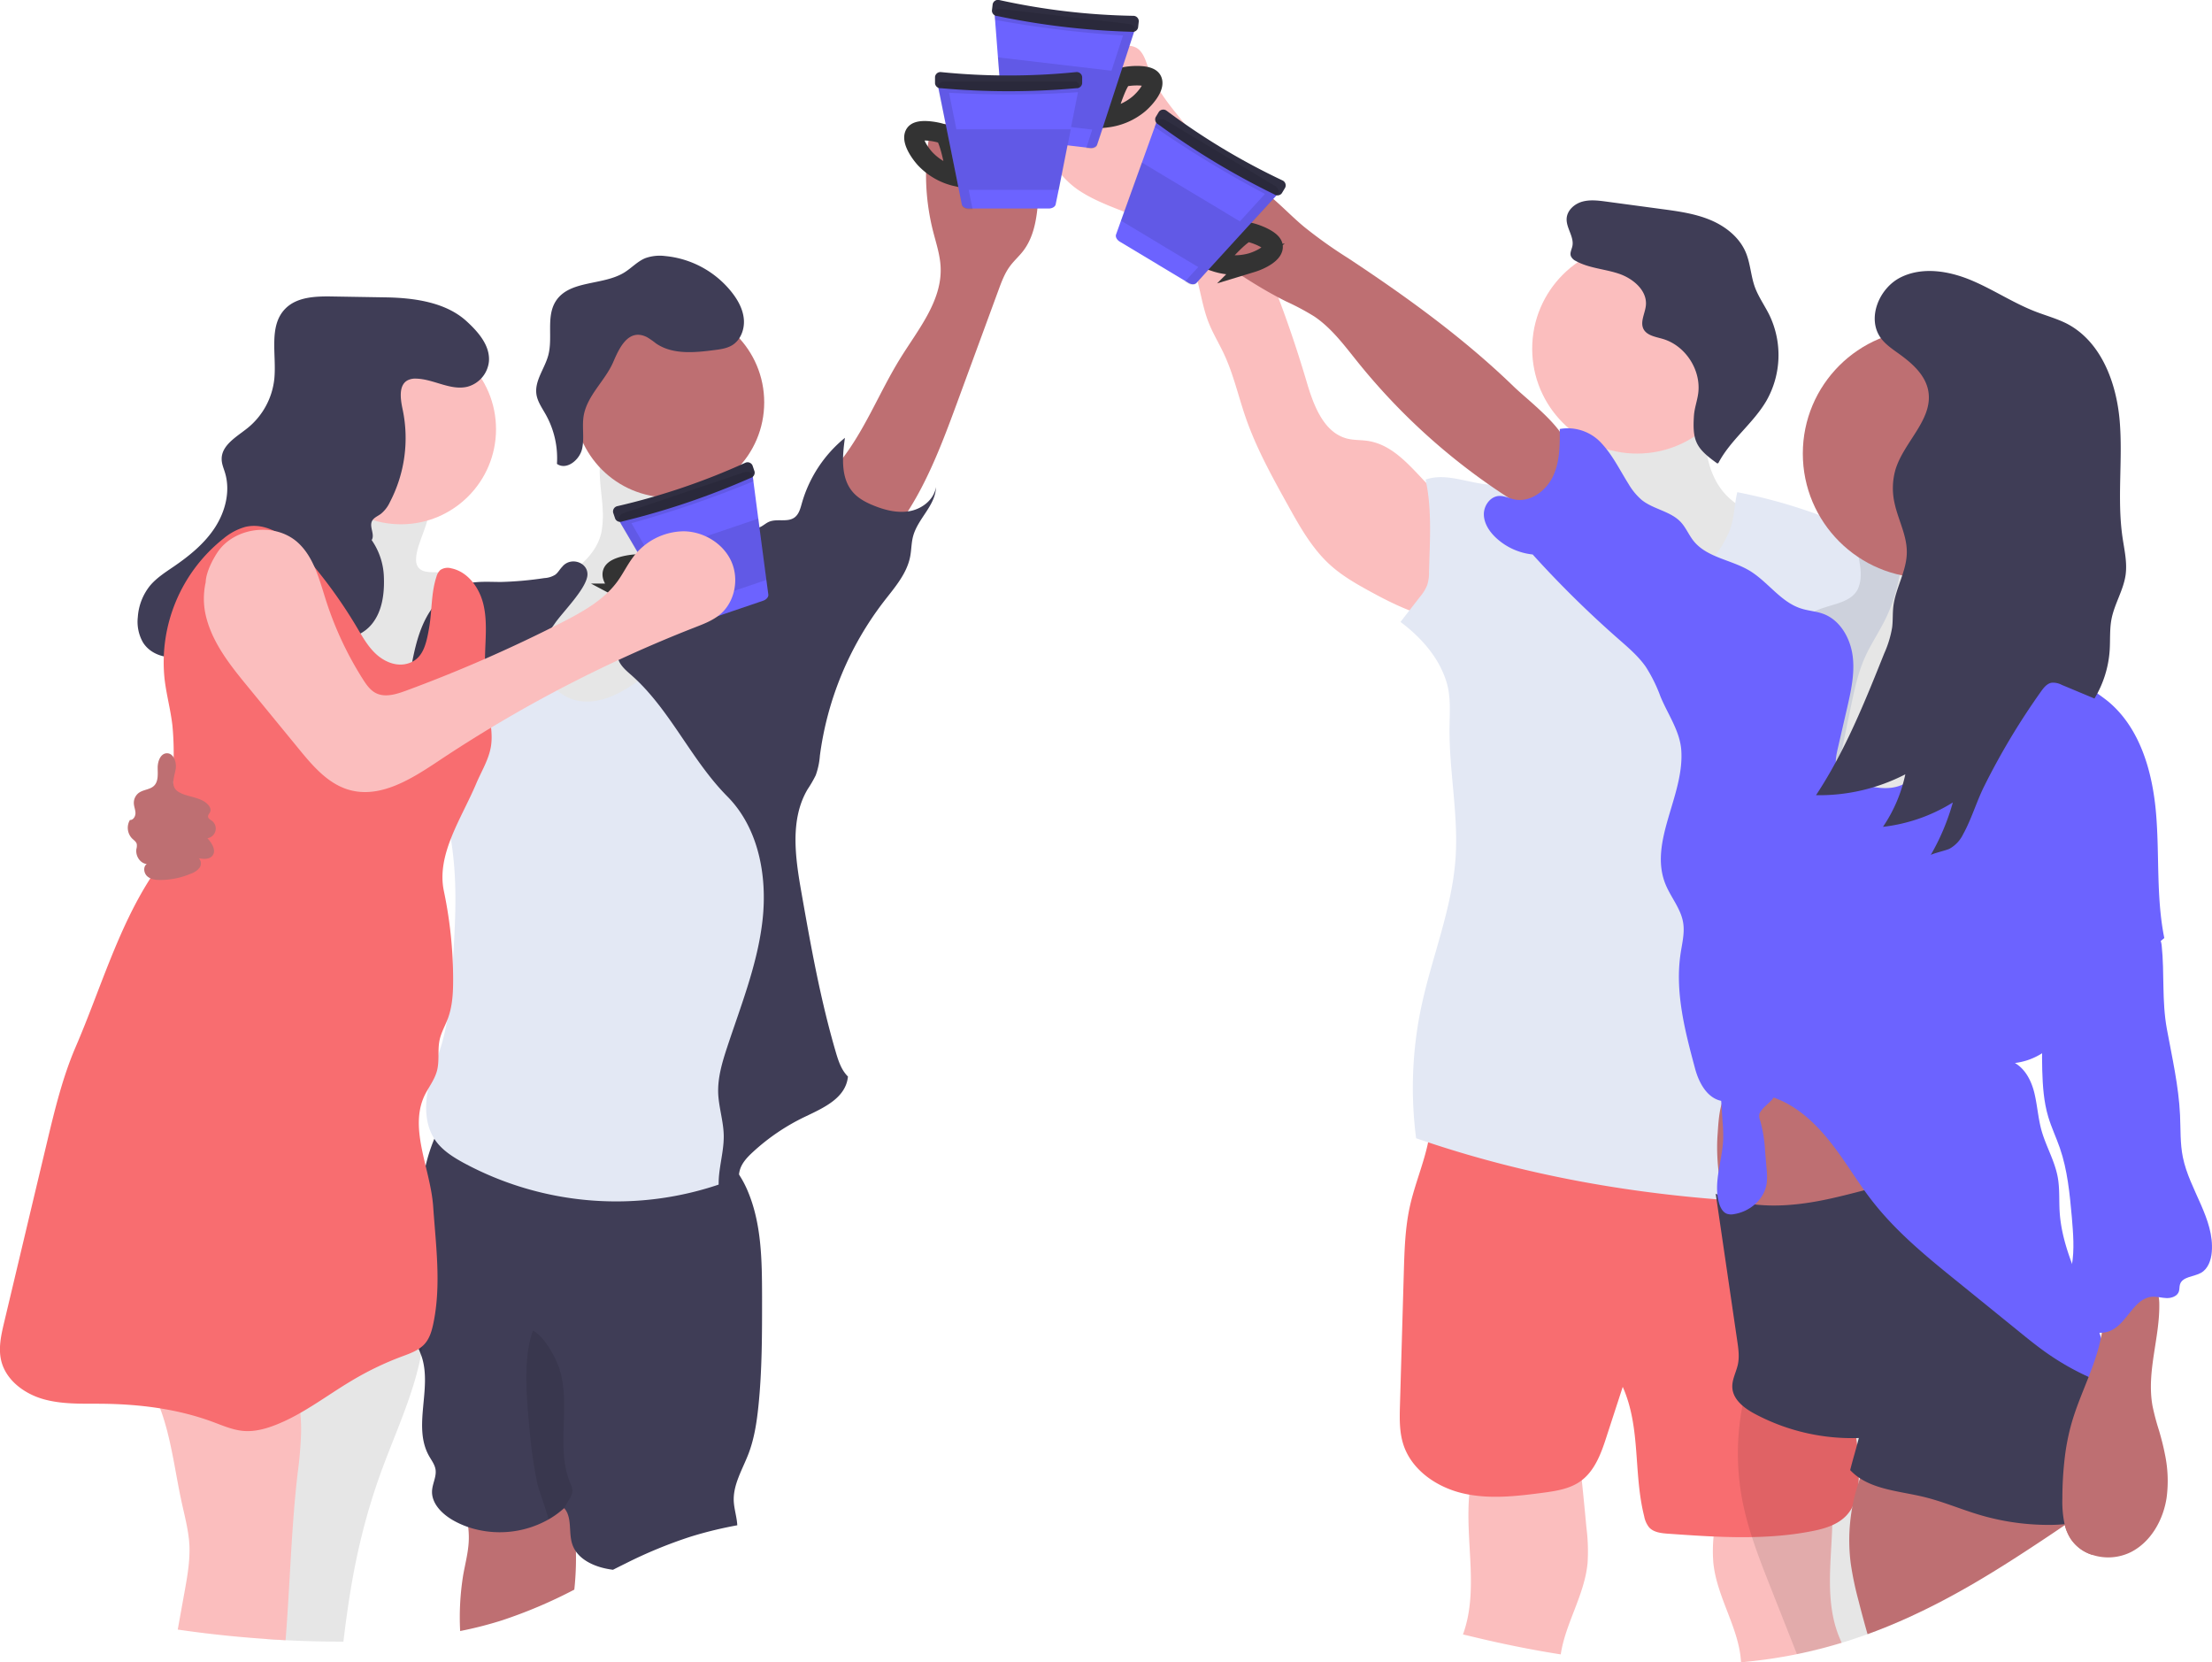 <svg xmlns="http://www.w3.org/2000/svg" viewBox="0 0 907.28 681.68"><defs><style>.cls-1{opacity:0.1;isolation:isolate;}.cls-2{fill:#be6f72;}.cls-3{fill:#3f3d56;}.cls-4{fill:#fbbebe;}.cls-5{fill:#e3e8f4;}.cls-6{fill:#f86d70;}.cls-7{fill:none;stroke:#333;stroke-miterlimit:10;stroke-width:8px;}.cls-8{fill:#6c63ff;}.cls-9{fill:#2f2e41;}</style></defs><title>hero-front</title><g id="Layer_2" data-name="Layer 2"><g id="Layer_1-2" data-name="Layer 1"><path class="cls-1" d="M247.21,209.16a38.51,38.51,0,0,1-.53,9.1c-2,9.29-10.46,15.67-18.65,20.51s-17.19,9.42-22.06,17.59c-5.87,9.87-4,23.14,2.89,32.36s17.81,14.71,29,17c20.5,4.23,43-1.71,58.32-15.91s23.08-36.39,19.31-57c-8.34,1.17-15.77-6.19-18.47-14.17s-2.14-16.63-3.19-25a8.49,8.49,0,0,0-1.24-4c-1.17-1.62-3.24-2.28-5.17-2.81-9.64-2.65-25.86-8.45-35.85-6.23C242.62,182.66,247.06,201.6,247.21,209.16Z"/><path class="cls-2" d="M235.56,651.87a197.91,197.91,0,0,1-29.74,12.62,156.55,156.55,0,0,1-17.08,4.36,108,108,0,0,1,1.25-23c.78-4.37,1.93-8.7,2.23-13.13a34.37,34.37,0,0,0-3.95-18.44c11.14-1.52,21.72-4,32.91-3.27l.71,0a12.64,12.64,0,0,1,3.9.73,10.5,10.5,0,0,1,4.23,3.72,25.61,25.61,0,0,1,1.59,2.45c3.16,5.46,4.36,11.76,4.61,18.25A120.44,120.44,0,0,1,235.56,651.87Z"/><path class="cls-3" d="M311.06,576.77c-.68,6.54-1.68,13.1-4,19.25-2.51,6.6-6.59,13-6.07,20.05.23,3.06,1.27,6.38,1.42,9.41q-4.32.79-8.53,1.78-5.34,1.26-10.48,2.85a188.38,188.38,0,0,0-26.89,11.07c-1.71.84-3.4,1.69-5.09,2.55h0c-.7-.09-1.39-.2-2.09-.33-5-.91-10.26-3.15-13.09-7.15a11.9,11.9,0,0,1-1.51-3c-1.63-4.87.07-10.94-3.32-14.8l-.16.14-.12.08a32.83,32.83,0,0,1-6.08,4.38h0a40.72,40.72,0,0,1-33,3.18,36.51,36.51,0,0,1-6.19-2.78c-4.58-2.61-9-7-8.64-12.24.2-2.92,1.87-5.72,1.42-8.61-.33-2.07-1.69-3.79-2.71-5.62-6.69-12,1.29-27.43-2.91-40.47-.1-.31-.21-.62-.32-.92-.31-.85-.66-1.67-1-2.49-.86-1.91-1.82-3.79-2.58-5.75a34,34,0,0,1-1.5-5.07,63.62,63.62,0,0,1-1-15.22c0-13.43,2.4-27.18,5.82-40.12.61-2.3,1.29-5.55,2.19-9.09h0a69.91,69.91,0,0,1,3.54-10.92c2-4.6,4.72-8.27,8.44-9.14,5.6-1.31,14.16,1.46,19.84,2.14l22.45,2.68L273.79,468c7.75.93,15.89,2,22.28,6.36.42.29.83.59,1.24.91a25.34,25.34,0,0,1,4.5,4.58c.46.59.9,1.21,1.32,1.84a41.28,41.28,0,0,1,3.7,7.06c5.57,13.38,5.7,28.31,5.74,42.8C312.57,546.65,312.62,561.76,311.06,576.77Z"/><path class="cls-1" d="M225,623.11c-1.35-5.2-4.2-12.73-4.62-14.78a187.2,187.2,0,0,1-3.06-20.82c-1.11-12.46-3.11-30,1.29-41.85,4.13,2.2,7.76,8.43,9.67,12.68,6.92,15.41-.87,34.33,5.63,49.92a8.19,8.19,0,0,1,.89,3,7.21,7.21,0,0,1-1.38,3.68l-2.19,3.64Z"/><path class="cls-2" d="M369,147.37c7.36-12,17.44-23.8,16.81-37.83-.23-5-1.87-9.89-3.12-14.79A94.5,94.5,0,0,1,382,51.46a48.92,48.92,0,0,1,35.36,7.92c3.27,2.26,6.37,5.07,7.81,8.78,1.33,3.42,1.11,7.23.87,10.89-.55,8.41-1.3,17.38-6.48,24-1.61,2.07-3.59,3.82-5.16,5.91-2.29,3-3.63,6.66-4.94,10.23l-17,46.25c-8.58,23.31-17.88,47.69-36.78,63.82-.46.39-14-18.84-15.12-20.77-4.53-7.91-2.55-11.25,2.93-17.87C354.32,177.53,360.19,161.74,369,147.37Z"/><path class="cls-1" d="M174.2,541.58a75.6,75.6,0,0,1-.87,10.31c-.18,1.26-.39,2.51-.64,3.76-3.41,17.8-11.9,34.73-17.84,52.07-7.83,22.89-11.27,42.75-14,65.48-7.87,0-15.75-.17-23.54-.58h-.24c-2.66-.14-5.33-.3-8-.5,2.41-21.2-2-43.44,2.31-64.66,1.74-8.54,4.71-16.83,6.5-25.33a69.23,69.23,0,0,0,1.25-7.58c.25-2.42.38-4.93,1.47-7.11.1-.21.22-.41.34-.61a17.24,17.24,0,0,1,3.52-4,87.91,87.91,0,0,1,43.06-20.53C169.79,542,172,541.73,174.2,541.58Z"/><path class="cls-4" d="M123.5,587.15a156.48,156.48,0,0,1-1.37,16.61c-2.67,22.51-3.17,46-5,68.85-2.66-.14-5.33-.3-8-.5C97,671.28,84.85,670,72.91,668.25q1.38-7.71,2.78-15.44c1.14-6.31,2.28-12.68,2-19.08-.31-6.05-1.93-11.94-3.22-17.87-2.75-12.7-4.29-26.4-8.82-38.38a50,50,0,0,0-11.06-18c18.74-7.36,36.75-7.78,56.88-7a7.21,7.21,0,0,1,4.08,1,6.82,6.82,0,0,1,2,3.1,77.22,77.22,0,0,1,5.63,22.82A74.39,74.39,0,0,1,123.5,587.15Z"/><circle class="cls-2" cx="274.45" cy="165" r="39"/><path class="cls-5" d="M282.56,256.15c5-8.53,9.38-19.18,19-21.55,5.43-1.35,11.08.49,16.37,2.3a8,8,0,0,1,4,2.32,7.89,7.89,0,0,1,1.21,4.14,270.49,270.49,0,0,1-.17,53c-1.27,12.47-3.41,24.88-3.79,37.41-.53,17.37,2.33,34.74,1.39,52.09-.71,13.15-3.59,26.07-6.45,38.92l-12,53.8a9.08,9.08,0,0,1-1.93,4.55,8.85,8.85,0,0,1-3.54,2A131.72,131.72,0,0,1,190,476.78c-4.33-2.38-8.65-5.13-11.47-9.19-4-5.76-4.37-13.38-3.07-20.28s4.11-13.41,6-20.18c2.92-10.5,3.61-21.46,4.27-32.34.88-14.32,1.76-28.73.23-43-1-9.83-3.24-19.51-4.89-29.26a322.73,322.73,0,0,1-4.22-44.43c-.25-8.89.16-18.76,6.31-25.17,3-3.12,7-5,11.07-6.52,6.83-2.52,14.46-4,21.36-1.7s12.46,9.54,10.83,16.63c-.75,3.29-2.88,6.17-3.4,9.51-.69,4.42,1.65,8.87,5,11.86C246.06,299,273.57,271.59,282.56,256.15Z"/><path class="cls-3" d="M284,216.3a29.57,29.57,0,0,1,17.09-1c3.61.86,7.51,2.38,10.84.77,1.21-.58,2.21-1.53,3.43-2.07,3.3-1.45,7.58.33,10.5-1.78,1.84-1.33,2.44-3.75,3.06-5.95a53.46,53.46,0,0,1,17.63-26.72c-1.05,7.67-1.81,16.4,3.26,22.26,2.31,2.66,5.55,4.33,8.83,5.63,4.71,1.87,9.88,3.11,14.85,2.09s9.62-4.78,10.41-9.79c-.17,7.53-7.34,12.79-9.35,20.06-.76,2.72-.69,5.61-1.22,8.39-1.35,7.1-6.42,12.8-10.85,18.52a131.84,131.84,0,0,0-26.2,63.22,30.06,30.06,0,0,1-1.7,8,50.07,50.07,0,0,1-3.32,5.72c-7.33,12.38-5.07,28-2.58,42.14,3.89,22.15,7.77,43.85,14.07,65.44,1.08,3.69,2.3,7.54,5.05,10.23-.87,8.73-9.68,12.71-17.6,16.48a86.61,86.61,0,0,0-21.4,14.49c-2.28,2.1-4.53,4.46-5.36,7.45-.78,2.81-.22,5.9-1.22,8.63s-5,4.69-6.76,2.39c-2.2-8.23,1.56-16.84,1.39-25.36-.12-5.75-2-11.34-2.27-17.09-.26-6.51,1.66-12.9,3.7-19.08,5.68-17.21,12.54-34.26,14.51-52.27s-1.71-37.68-14.49-50.53c-15.17-15.32-23.59-36.09-39.85-50.16-2.58-2.23-5.5-5-5.07-8.38a9.45,9.45,0,0,1,1.91-4.06c5.58-7.88,13-14.31,19-21.85S285.08,225.9,284,216.3Z"/><path class="cls-3" d="M230.6,232.43c-1,1-1.69,2.38-2.85,3.24a9.28,9.28,0,0,1-4.49,1.39,142.88,142.88,0,0,1-17.77,1.59c-5,0-10.19-.44-15,.93-6.71,1.9-12.07,7.2-15.43,13.3s-4.95,13-6.24,19.87a266.72,266.72,0,0,0-4.55,45.89A120.37,120.37,0,0,0,186.12,296c4.8-6.51,9.15-13.71,16-18.06,3.15-2,6.69-3.32,9.86-5.27,6.61-4.07,11.19-10.65,15.59-17,3.24-4.71,12.61-13.91,13.35-19.55C241.55,230.69,234.1,228.06,230.6,232.43Z"/><path class="cls-3" d="M265.44,138.3a31.11,31.11,0,0,1,3.54,2.47c6.79,4.74,15.88,3.86,24.09,2.78,2.52-.32,5.11-.68,7.27-2,3.47-2.14,5.1-6.54,4.76-10.61s-2.39-7.82-4.89-11A39.59,39.59,0,0,0,272.86,105a17.68,17.68,0,0,0-8.19.87c-3.23,1.33-5.66,4.07-8.64,5.9-8.79,5.4-22.33,3-28,11.62-4.15,6.36-1.19,15-3.15,22.31-1.46,5.46-5.67,10.43-4.86,16,.45,3,2.33,5.62,3.83,8.3a36.63,36.63,0,0,1,4.59,20.23c3.85,2.72,9.22-1.51,10.29-6.09s-.16-9.46.75-14.08c1.61-8.11,8.77-14.06,12-21.5C253.8,143.25,257.58,134.25,265.44,138.3Z"/><path class="cls-1" d="M170.88,227.07c-.3,1.82-.49,3.83.52,5.37,2,3,6.58,1.92,10.18,2.37,5.61.69,9.75,6,10.84,11.58s-.21,11.26-1.63,16.74q-4.81,18.63-11.48,36.73c-11.94-1.41-24.51-6-30.85-16.19-5.76-9.27-5.17-21.08-8.83-31.36-2.57-7.24-7.18-13.54-11.74-19.72,7.33.92,12.57-7.46,13-14.84s-1.89-14.87-.31-22.08c.37-1.71,29.26,3.68,32.07,5.63C180.77,206.93,172.16,219.25,170.88,227.07Z"/><circle class="cls-4" cx="164.45" cy="176" r="39"/><path class="cls-3" d="M152.44,221.47c1.42-2.22-1-5.32.11-7.71.66-1.44,2.33-2.06,3.62-3a13.39,13.39,0,0,0,3.77-4.89,56.78,56.78,0,0,0,5.2-38c-.92-4.32-1.74-10.06,2.21-12a7.23,7.23,0,0,1,3.49-.6c7.12.23,14,5,20.91,3.31a12,12,0,0,0,8.8-10.47c.45-6.46-4.39-12-9.15-16.35-8.57-7.88-21.63-9.63-33.27-9.82l-21.65-.36c-6.93-.12-14.7.1-19.52,5.07-6.94,7.15-3.45,18.85-4.45,28.76a30,30,0,0,1-11,20.15c-4.49,3.58-10.67,7-10.59,12.72,0,2,.86,3.82,1.41,5.71,2.21,7.48.1,15.75-4.14,22.3s-10.44,11.59-16.87,16c-3.44,2.35-7,4.61-9.72,7.8a23,23,0,0,0-5.07,12.93,17.08,17.08,0,0,0,2.12,10.43c4.23,6.76,14.38,7.75,21.33,3.83S91.17,256,94,248.53c1.68-4.43,3.39-9.5,7.69-11.49,5.44-2.53,11.8,1.47,15.34,6.32s5.72,10.77,10.25,14.71c7.1,6.18,19.18,5.18,25.18-2.08,4.29-5.21,5.24-12.42,5-19.17A28,28,0,0,0,152.44,221.47Z"/><path class="cls-6" d="M166.44,272.3c-4.45.95-9.1-1.15-12.41-4.29s-5.54-7.19-7.86-11.11A195.94,195.94,0,0,0,126,229c-6.56-7.57-15.69-15.26-25.43-12.92a24.18,24.18,0,0,0-8.88,4.75,64.78,64.78,0,0,0-24.17,57.78c.76,6.37,2.49,12.6,3.21,19a120.14,120.14,0,0,1,.42,15.87c-.27,16.12-.82,33.17-9.51,46.75-13.47,21-20.68,46.08-30.57,69-5.34,12.39-8.54,25.58-11.68,38.7q-2.79,11.69-5.57,23.35l-12.1,50.9c-1.25,5.25-2.5,10.75-1.18,16,2,7.84,9.37,13.32,17.14,15.55s16,1.85,24.07,1.92c15.44.15,31,2.07,45.49,7.43,4.14,1.53,8.27,3.36,12.68,3.72s8.8-.79,12.93-2.39c11.27-4.36,20.93-12,31.31-18.17a124.93,124.93,0,0,1,20.4-9.87c3.56-1.33,7.38-2.59,9.83-5.5,1.85-2.19,2.68-5.05,3.29-7.85,3.38-15.76,1.11-32.09,0-48.17s-10.72-33.07-2.77-47.09c1.6-2.83,3.51-5.55,4.33-8.69,1.08-4.1.17-8.51,1.08-12.65.67-3.06,2.28-5.81,3.38-8.74,1.92-5.16,2.18-10.78,2.16-16.29a177.83,177.83,0,0,0-3.8-36c-3.15-15,7.27-29.83,13.24-44,2.14-5.07,5.17-9.86,6.06-15.29.8-4.9-.23-9.89-1-14.8a130.11,130.11,0,0,1-1.4-23c.19-6.9.92-13.93-.73-20.64s-6.36-13.22-13.13-14.6a5.37,5.37,0,0,0-4.52.71,5.92,5.92,0,0,0-1.59,2.8c-2.2,6.74-1.77,14-3,21S173.34,270.82,166.44,272.3Z"/><g id="TeaVup"><path class="cls-7" d="M263,231.46c-.8-.57-10.64.39-11.74,3.33-.95,2.58,3.36,6.38,7.18,8.51a25.33,25.33,0,0,0,14.44,2.83S266.53,234,263,231.46Z"/><path class="cls-8" d="M308.66,194.57l.32,2.48,2,15.35,3.32,25.12.84,6.29c.13,1-.79,2.08-2.15,2.54L282,256.88c-1.36.46-2.74.16-3.25-.71l-3.18-5.49-12.72-22L255,215.33l-1.25-2.16c-.56-1,.16-2.26,1.6-2.91l.37-.14,49.49-16.77c1.5-.51,3-.08,3.35,1A2.68,2.68,0,0,1,308.66,194.57Z"/><path class="cls-9" d="M307.84,196a312.71,312.71,0,0,1-52.58,17.82,2.23,2.23,0,0,1-2.93-1.11h0l-.84-2.48a2.24,2.24,0,0,1,1.65-2.65h0a277,277,0,0,0,52.58-17.82,2.23,2.23,0,0,1,2.93,1.1l.84,2.48A2.24,2.24,0,0,1,307.84,196Z"/><path class="cls-1" d="M308.29,194h0a2,2,0,0,0-.4-.27h0l-.13-.07-.05,0-.43-.13-.11,0-.11,0h-.82l-.26,0h-.07l-.21,0-.08,0-.28.09h0l-49.48,16.77c-1.51.51-2.44,1.77-2.08,2.81a1.28,1.28,0,0,0,.11.24l.21.36,1,1.8h0L262.9,229h0l10.2,17.6,5.7,9.84c.5.87,1.89,1.17,3.25.71l1.47-.5a1.64,1.64,0,0,1-.29-.36l-3.84-6.62,35-11.88-3.32-25.13-44.44,15.06L259,214.55a438.59,438.59,0,0,0,50.06-17.21l-.33-2.49A1.38,1.38,0,0,0,308.29,194Z"/></g><path class="cls-2" d="M72.07,315.25c.41-2.77-.88-6.45-3.68-6.35-2.58.1-3.73,3.33-3.72,5.92s.36,5.56-1.47,7.38c-1.62,1.61-4.3,1.56-6.18,2.87a5.1,5.1,0,0,0-2.13,4.17c0,1.39.63,2.72.67,4.11s-.89,3-2.27,2.91a6.29,6.29,0,0,0,.91,7.6c.72.7,1.66,1.3,1.9,2.28a5.24,5.24,0,0,1-.16,2.05c-.42,2.75,1.48,5.83,4.25,6.13-1.55,1.11-1.24,3.71.18,5s3.46,1.54,5.37,1.54a32.49,32.49,0,0,0,12.61-2.61,7.43,7.43,0,0,0,3.48-2.4,3,3,0,0,0-.29-3.88c1.94.32,4.27.5,5.54-1,1.77-2.1-.13-5.21-2-7.24a4,4,0,0,0,1.86-7.12c-.64-.47-1.51-.88-1.6-1.67s.58-1.3.86-2c.64-1.57-.82-3.17-2.23-4.12-3.34-2.22-8.26-2.18-11.23-4.42S71.64,318.25,72.07,315.25Z"/><path class="cls-4" d="M96.81,222.5c-10.75,4.43-15,18.21-12.48,29.55s10.11,20.79,17.51,29.78l20.74,25.3c5.73,7,12,14.37,20.74,16.81,12.78,3.57,25.56-4.57,36.61-11.93a551.54,551.54,0,0,1,105.16-54.76c3.61-1.4,7.31-2.82,10.28-5.32,6.16-5.18,7.89-14.73,4.46-22s-11.42-12-19.47-12.06a26.31,26.31,0,0,0-20.72,10.64c-2.31,3.07-4,6.58-6.23,9.7-5.64,7.84-14.44,12.69-23,17.07a587.35,587.35,0,0,1-64,28c-4,1.46-8.51,2.85-12.28.92-2.31-1.19-3.87-3.44-5.27-5.64a140.06,140.06,0,0,1-15.1-32.18c-2.73-8.5-4.94-17.76-11.5-23.8-9.3-8.56-26.14-6.51-33.11,4,0,0-8.17,11.95-3.17,16.95S96.81,222.5,96.81,222.5Z"/><path class="cls-1" d="M657.65,181.12c1.46,3.89,1.5,8.15,1.29,12.3-.26,5.06-1.53,11-6.23,12.93-3.06,1.23-6.84.3-9.56,2.16-3.3,2.24-3.14,7.06-2.63,11,1.41,10.83,3,22.06,8.9,31.22,3.17,4.91,7.46,9,11.81,12.91,8.67,7.82,18.18,15.46,29.57,18.07a12.22,12.22,0,0,0,5.7.24,11.64,11.64,0,0,0,4.93-3c6.6-6.06,10-14.71,14.4-22.55,3.11-5.61,6.82-11,8.57-17.18A30,30,0,0,0,715.22,209c-2-1.67-4.11-3.07-6-4.8-4.94-4.48-7.82-10.91-9-17.47a76.45,76.45,0,0,1-.43-20c-10-.77-19.93.44-29.69,2.39-4.34.87-10.45,1.27-14.38,3.34C651.3,174.76,656.44,177.77,657.65,181.12Z"/><path class="cls-4" d="M601.85,210.55c-16.24-5.57-24-27.33-41-29.77-2.68-.39-5.43-.24-8.06-.86-9.79-2.32-14-13.64-16.83-23.29-9.54-32.17-22-63.65-39.7-92.17-7.47-12-19.28-21.86-24.67-35-1.24-3-1.87-6.42-4.1-8.79s-7-2.71-8.21.31a7.14,7.14,0,0,0-.22,3.31l1.17,12.45-20.34-1.83a11.94,11.94,0,0,0-5.63.4,9.63,9.63,0,0,0-4.43,4.61C423,52.85,430.28,69.79,442.42,78c14.18,9.55,34.43,11,43.85,25.25,5.6,8.48,5.71,19.39,9.4,28.86,1.76,4.53,4.33,8.69,6.38,13.08,3.91,8.37,5.91,17.47,8.94,26.19,4.34,12.47,10.77,24.09,17.18,35.64,4.94,8.92,10,18,17.6,24.82,5,4.48,10.88,7.8,16.76,11,14.46,7.9,31.51,15.5,46.83,9.44C610.24,238.59,606.81,223.36,601.85,210.55Z"/><path class="cls-4" d="M651.16,641c-1.23,13.05-9.15,24.87-11,37.43-12.2-1.91-24.21-4.37-35.83-7.17-1.43-.34-2.85-.69-4.28-1,6.58-18,.85-38.16,2.59-57.33.17-1.84.41-3.68.73-5.5,15.07-5.14,28.68-12,44.48-10,.31,3.2.63,6.41.94,9.61q1,9.6,1.88,19.16A77.11,77.11,0,0,1,651.16,641Z"/><path class="cls-4" d="M755.38,673.67c-5.92,1.8-12,3.37-18.35,4.66-1.06.22-2.13.43-3.2.63-6.5,1.22-13.08,2.11-19.73,2.72-.68-13.9-10-26.68-11.36-40.95a61.11,61.11,0,0,1,.11-10.65c.12-1.4.26-2.8.39-4.2l2.82-28.77a45.09,45.09,0,0,1,6.77-.33c13,.31,24.83,5.94,37.71,10.33a89.54,89.54,0,0,1,1,18.36c-.49,15.62-3,31.43,2.8,45.76C754.67,672,755,672.85,755.38,673.67Z"/><path class="cls-6" d="M586.58,454.33c1.75,13.64-5.22,26.7-8.24,40.11-2,8.87-2.27,18-2.54,27.1l-1.58,54.51c-.16,5.45-.3,11,1.36,16.23,3.34,10.48,13.63,17.56,24.34,20.08s21.91,1.24,32.82-.2c5.35-.71,10.93-1.54,15.36-4.63,6.09-4.25,8.75-11.82,11-18.88l6.49-19.93c7.47,16.82,4.31,35.21,8.79,53.06a10.35,10.35,0,0,0,2,4.53c1.89,2.1,5,2.43,7.83,2.63,19.6,1.38,39.47,2.75,58.75-1,5.3-1,10.83-2.62,14.49-6.6,4.26-4.63,5-11.44,5-17.73-.27-21.61-8.08-42.46-9.82-64-.75-9.23-.38-18.51-.71-27.77A185.92,185.92,0,0,0,750,491a27.86,27.86,0,0,0-2.56-9.1c-3-5.6-9.23-8.64-15.13-11C686.44,452.32,636,452.5,586.58,454.33Z"/><circle class="cls-4" cx="671.45" cy="143" r="43"/><path class="cls-5" d="M708.93,218.74c-3.19,7-8.21,14-15.68,15.78-6.87,1.65-14.15-1.66-19.21-6.59s-8.37-11.33-11.88-17.46c-2.56-4.48-5.41-9-9.74-11.82-5.92-3.84-13.56-3.74-20.54-2.61s-13.91,3.15-21,2.69c-8.83-.59-17.83-5-26.16-2.06,2.7,12.08,1.73,25.36,1.42,37.74a16.61,16.61,0,0,1-.8,5.64,17.73,17.73,0,0,1-2.91,4.68l-8,10.31c8.58,6.42,16,14.8,19,25.09,1.69,5.86,1.17,12.08,1.11,18.18-.19,17.91,3.7,35.75,2.47,53.62-1.44,20.93-9.8,40.71-14.11,61.24a160.6,160.6,0,0,0-2.06,53.6c44.82,15.51,91,23.45,138.38,26.05,8.37.46,17.41.53,24.28-4.28,5.71-4,8.91-10.85,10-17.75s.34-13.92-.42-20.86q-3.09-28.14-6.17-56.3c-1.17-10.68-2.34-21.42-1.58-32.13.57-8,2.21-15.85,3.84-23.68l10-48.06c1.43-6.83,2.87-13.71,5.7-20.08,2.32-5.2,5.53-10,8.09-15.06a66,66,0,0,0,6.24-19.27,12.65,12.65,0,0,0-.08-5.9c-1.07-3.28-4.34-5.25-7.39-6.86a214.9,214.9,0,0,0-59.16-20.75C711.17,207.73,711.44,213.25,708.93,218.74Z"/><path class="cls-3" d="M704.78,189.94c5-9.58,14.35-16.3,19.78-25.66a37.92,37.92,0,0,0,1.22-35c-1.91-3.9-4.5-7.48-6-11.56-1.67-4.64-1.83-9.75-3.76-14.29-2.65-6.22-8.39-10.7-14.64-13.28s-13-3.51-19.73-4.41l-22.72-3.06c-3.29-.44-6.7-.88-9.9,0s-6.18,3.49-6.44,6.81c-.31,3.93,3.14,7.59,2.34,11.45-.29,1.36-1.09,2.74-.63,4.06a4.14,4.14,0,0,0,2,2c5.39,3,11.83,3.27,17.67,5.23s11.7,6.88,11.11,13c-.32,3.29-2.44,6.71-1,9.66,1.38,2.73,5,3.23,7.89,4.08,9.35,2.71,15.91,12.85,14.55,22.5-.42,3-1.5,5.87-1.72,8.88-.73,10.54.93,13.55,9.54,19.68Z"/><path class="cls-1" d="M763.19,235.52a14.37,14.37,0,0,1-1.07,5.83c-3.12,6.65-12.67,6.23-19,10-7.88,4.7-9.62,15.19-10.34,24.33-.82,10.35-1.38,20.85.74,31s7.22,20.05,15.74,26c10.37,7.21,24.47,7.46,36.31,3.07s21.73-12.88,30.31-22.16c8.14-8.8,15.43-18.61,19.8-29.78.77-2,1.45-4.12.83-6.12-.93-3-4.2-4.36-6.86-6-6.21-3.75-10.35-10.29-12.5-17.2s-2.51-14.26-2.58-21.51c-.08-7.53-.1-15.76-4.9-21.57S796.55,204,789,204c-6.2,0-23.36.59-27.59,6C757.91,214.53,763.44,229.08,763.19,235.52Z"/><path class="cls-2" d="M709.87,503.7a8.52,8.52,0,0,0,2.08,4.08,8.19,8.19,0,0,0,3.37,1.59c32.82,9.63,67.88,5.79,101.86,1.86-4.65-14.16-9.33-28.48-10.62-43.33-1.07-12.25.13-25-4.21-36.49-1.28-3.4-75.88,12.25-83.24,13.52-3.77.65-8.11.43-10.78,3.42-3.22,3.62-3.49,12.24-3.83,16.75C703.54,478.13,706.23,491.25,709.87,503.7Z"/><path class="cls-1" d="M784.6,662.44c-6,2.78-12.19,5.37-18.6,7.69q-5.19,1.89-10.62,3.54c-5.92,1.8-12,3.37-18.35,4.66q-5.43-13.77-10.87-27.55c-2.67-6.76-5.34-13.55-7.57-20.46a129.72,129.72,0,0,1-3.82-14.39,102.73,102.73,0,0,1,2.48-49.77c13.86,2.61,27.41,4.31,41.06,6.29,7.29,1,14.6,2.18,22,3.57q.87,7.23,1.58,14.46,1.08,11.16,1.77,22.32Q785.19,637.61,784.6,662.44Z"/><path class="cls-2" d="M861.5,619.11c.08,5.76-1.56,11.64-3.08,17.29-.11.4-.21.79-.31,1.19a16.47,16.47,0,0,1-8.83-6.62,19,19,0,0,1-2.37-5.55q-6.78,4.62-13.7,9.15c-15.07,9.9-31,19.73-48.61,27.87-6,2.78-12.19,5.37-18.6,7.69q-2-7-3.8-14.09a130.26,130.26,0,0,1-3.08-14.79,75.19,75.19,0,0,1,3.32-33.65h0l.45-1.3a74.1,74.1,0,0,1,6.55-13.79c2.49-4,7.42-3.33,12.45-2,2.28.59,4.59,1.3,6.69,1.74,13.07,2.74,26.64-.09,40,.66a47.9,47.9,0,0,1,18.35,4.67c6.43,3.23,11.61,8.17,13.64,15a22.33,22.33,0,0,1,.66,3A26.09,26.09,0,0,1,861.5,619.11Z"/><path class="cls-2" d="M620.92,158.56c-20.65-20-44.12-36.95-68.13-52.8a189,189,0,0,1-18-12.83c-6-5-11.23-10.87-17.6-15.37s-14.25-7.59-21.9-6.11S480.84,80.25,482,87.91c1,6.74,7.06,11.36,12.66,15.23,10.6,7.33,21.25,14.68,32.78,20.43a103.6,103.6,0,0,1,11.63,6.2c7.18,4.84,12.41,12,17.84,18.73a260.46,260.46,0,0,0,74,63c.34.2,12.17-25.33,11.67-28.64C641.44,175.25,626.36,163.84,620.92,158.56Z"/><path class="cls-3" d="M797.54,481.72c-15.94,1-31.23,6.38-46.82,9.81s-32.53,4.76-47-2l8.8,60.09c.49,3.34,1,6.76.27,10s-2.41,6.1-2.26,9.31c.23,5.08,5,8.65,9.49,11a84.77,84.77,0,0,0,42.4,9.77c-1.09,4.4-2.45,8.75-3.55,13.15,7.35,7.89,19.37,8.42,29.86,10.92,8,1.89,15.5,5.17,23.34,7.48a99.59,99.59,0,0,0,29.21,4.07c6.67-.07,13.74-1,18.92-5.16,6.37-5.13,8.35-13.85,9.73-21.91.77-4.5,1.48-9.06,1-13.6-.52-5.22-2.54-10.16-4.54-15l-13.7-33.25c-2.49-6-5-12.09-8-17.88C834.89,499.84,818.63,480.41,797.54,481.72Z"/><path class="cls-8" d="M809.74,274.1a15,15,0,0,1,15.7-9.57c4,.56,7.57,2.75,11,4.89l19.1,11.92a83.7,83.7,0,0,1,9.09,6.26c13.17,10.92,18.25,28.87,19.7,45.92s0,34.39,3.39,51.16c-8.06,6.68-17,12.33-25.06,19-4.22,3.49-8.49,7-11.69,11.49-2.54,3.53-4.35,7.57-7,11a26.45,26.45,0,0,1-17.53,9.74c4.37,2.54,6.82,7.47,8,12.38s1.5,10,2.81,14.91c1.8,6.67,5.53,12.76,6.76,19.56.86,4.69.48,9.5.79,14.26,1.56,24.63,20.89,46.16,19.64,70.8a107.19,107.19,0,0,1-25.66-13.49c-3.56-2.55-7-5.31-10.37-8.06l-25.47-20.65c-12.39-10-24.9-20.22-34.75-32.78C762,485,757,476.24,750.77,468.38s-13.83-15-23.3-18.3c-1.39,2.09-3.86,3.54-5.25,5.63a4.5,4.5,0,0,0-.58,1.08,4.74,4.74,0,0,0,.33,2.76,57.2,57.2,0,0,1,2,12.39l.63,7.52a25.09,25.09,0,0,1,0,6c-1,6.43-6.91,11.42-13.34,12.42a5.81,5.81,0,0,1-2.81-.09c-1.79-.6-2.78-2.49-3.32-4.29-2.53-8.54,1.35-17.55,1.66-26.44a61.08,61.08,0,0,0-.23-6.76l-.6-8.87c-5.81-1.21-9.15-7.45-10.69-13.18-4.16-15.47-8.35-31.48-5.94-47.32.64-4.24,1.76-8.54,1-12.78-1-5.67-5.08-10.27-7.23-15.61-7-17.41,7.87-36.31,6.49-55-.58-7.85-5.56-14.67-8.56-22a61.78,61.78,0,0,0-6-12.11c-3.06-4.37-7.19-7.87-11.2-11.39a427.74,427.74,0,0,1-35.18-34.66,26,26,0,0,1-15.15-6.94c-2.64-2.5-4.81-5.8-4.88-9.43s2.61-7.44,6.24-7.63c2.12-.11,4.1.94,6.17,1.4,6.48,1.42,13-3.35,15.89-9.34s2.89-12.88,2.84-19.52A18.73,18.73,0,0,1,657.09,182c4.47,4.86,7.38,10.92,10.9,16.5a25.88,25.88,0,0,0,5.44,6.57c4.81,3.82,11.74,4.54,15.94,9,2.13,2.28,3.31,5.3,5.26,7.74,5.48,6.87,15.51,7.71,23,12.23s12.7,12.78,21,15.46c3,1,6.27,1.13,9.24,2.24,6.86,2.55,11,9.84,12,17.09s-.67,14.58-2.31,21.72l-3.85,16.71c-.85,3.7-1.5,8.15,1.23,10.79a11.12,11.12,0,0,0,4.43,2.23c7,2.28,14.8,4.52,21.38,1.29,3.11-1.54,5.55-4.14,7.78-6.8C798.29,303.31,804.78,288.25,809.74,274.1Z"/><path class="cls-2" d="M888.67,614.15c-1.38,9.15-6.42,18.15-14.67,22.34a21,21,0,0,1-15.89,1.1,16.47,16.47,0,0,1-8.83-6.62,19,19,0,0,1-2.37-5.55,1.73,1.73,0,0,0-.07-.31,44.25,44.25,0,0,1-.93-10.77,142.74,142.74,0,0,1,1-16.79,91.15,91.15,0,0,1,2.76-13.88c1.86-6.49,4.54-12.74,7-19,1.28-3.3,2.51-6.61,3.52-10h0c.61-2,1.13-4.06,1.55-6.14l.15-.75c.08-.42.15-.84.22-1.26,1-5.7,1.29-11.6,3.86-16.75,6-12.09,17.68-9,19.46,2.15a17.69,17.69,0,0,1,.23,2.61c.27,14.11-5.33,27.9-2.77,42.06a99.18,99.18,0,0,0,2.72,10.22c.9,3.09,1.71,6.22,2.33,9.39A53.08,53.08,0,0,1,888.67,614.15Z"/><path class="cls-8" d="M894.17,457.25c.27,5.78,0,11.63,1.16,17.3,2.71,13.4,13,25.26,11.86,38.88-.28,3.32-1.51,6.89-4.41,8.53s-7.7,1.51-8.65,4.81c-.27.92-.13,1.92-.43,2.83-.63,1.94-3,2.77-5,2.72s-4-.71-6.07-.54c-7.25.61-9.91,10.31-16.37,13.64-4.35,2.24-10,1-13.59-2.31s-5.16-8.47-4.88-13.36c.21-3.69,1.38-7.25,2-10.89,1.13-6.49.54-13.14,0-19.7-.87-9.61-1.77-19.34-4.93-28.45-1.49-4.3-3.47-8.41-4.76-12.77-1.84-6.17-2.26-12.66-2.45-19.09-.39-13.53.54-28,8.62-38.88,6.07-8.16,14.77-14.79,21.64-22.34,4.3-4.73,5.54-6.21,10.29-2.2,3.91,3.29,8,7.83,8.44,12.29,1.2,11.43,0,22.67,2.14,34.31S893.61,445.3,894.17,457.25Z"/><circle class="cls-2" cx="790.45" cy="186" r="51"/><path class="cls-3" d="M837.15,283.56c1.12-1.57,2.45-3.26,4.35-3.59a7.62,7.62,0,0,1,4.14.87l13.43,5.61a43.81,43.81,0,0,0,6.24-19.76c.28-4.29-.06-8.64.76-12.86,1.22-6.26,4.93-11.87,5.79-18.19.68-5.1-.55-10.23-1.29-15.32-2.28-15.72.17-31.76-1.14-47.59s-7.66-32.79-21.78-40.06c-4-2-8.31-3.2-12.47-4.78-9.27-3.53-17.58-9.18-26.74-13s-19.92-5.57-28.8-1.18-14,16.74-8.28,24.8c1.9,2.65,4.68,4.53,7.34,6.44,5.41,3.87,10.93,8.65,12.18,15.19,2.24,11.77-10,21-13.45,32.51a27.77,27.77,0,0,0-.33,13.79c1.49,6.82,5.13,13.26,5,20.24-.1,7.65-4.68,14.58-5.54,22.19-.31,2.79-.12,5.62-.47,8.4a43,43,0,0,1-3.23,10.63c-8,20-16.11,40.21-28,58.19a77,77,0,0,0,36.63-8.56,60.36,60.36,0,0,1-9.17,21.54,69.18,69.18,0,0,0,28.66-10,92.68,92.68,0,0,1-9.1,21.61c.34-.58,6.63-2,7.79-2.66a13.45,13.45,0,0,0,5.5-5.87c3.4-6.08,5.52-13.41,8.67-19.73A288.41,288.41,0,0,1,837.15,283.56Z"/></g><g id="Layer_2-2" data-name="Layer 2"><g id="TeaVup-2" data-name="TeaVup"><path class="cls-7" d="M460.28,31.9c.67-.72,10.49-1.83,12.17.82,1.47,2.32-1.95,6.94-5.24,9.82a25.35,25.35,0,0,1-13.54,5.77S457.33,35.11,460.28,31.9Z"/><path class="cls-8" d="M407.92,5.05c.13-1.08,1.51-1.82,3.09-1.63L462.9,9.53c.14,0,.27,0,.4.06,1.54.34,2.51,1.46,2.17,2.51l-.78,2.37L459.88,29.2,452,53.31l-2,6c-.31.95-1.6,1.54-3,1.37l-32.58-3.84c-1.42-.17-2.55-1-2.62-2l-.5-6.33-2-25.27L408.11,7.82l-.19-2.5A1.22,1.22,0,0,1,407.92,5.05Z"/><path class="cls-9" d="M406.85,4.31l.31-2.6A2.22,2.22,0,0,1,409.79,0a277.19,277.19,0,0,0,55.13,6.49h0a2.23,2.23,0,0,1,2.17,2.25l-.3,2.61h0a2.24,2.24,0,0,1-2.64,1.68A310.76,310.76,0,0,1,409,6.56,2.22,2.22,0,0,1,406.85,4.31Z"/><path class="cls-1" d="M407.88,5.63l.2,2.5a439.68,439.68,0,0,0,52.54,6.42L455.89,29l-46.6-5.48,2,25.26L448,53.15l-2.38,7.28a1.23,1.23,0,0,1-.21.41L447,61c1.42.17,2.71-.41,3-1.37l3.53-10.81,6.31-19.33h0l4.82-14.73h0l.64-2,.13-.4a1,1,0,0,0,.06-.25c.13-1.09-1-2.13-2.62-2.32L411,3.72h0l-.28,0h-.08a.81.81,0,0,0-.22,0h-.07l-.26,0H410a.58.58,0,0,0-.19,0h-.09l-.19,0-.11,0-.15,0-.11,0-.1,0a3.61,3.61,0,0,0-.39.22l0,0-.12.09h0a1.64,1.64,0,0,0-.34.36h0A1.44,1.44,0,0,0,407.88,5.63Z"/></g><g id="TeaVup-3" data-name="TeaVup"><path class="cls-7" d="M511.39,95.2c.9-.39,10.31,2.64,10.76,5.75.38,2.72-4.64,5.52-8.82,6.79a25.32,25.32,0,0,1-14.71-.31S507.38,96.91,511.39,95.2Z"/><path class="cls-8" d="M474.71,49.19c.56-.94,2.12-1,3.48-.22L523,75.88a2.7,2.7,0,0,1,.33.22c1.27.94,1.69,2.36,1,3.18l-1.68,1.84L512.13,92.57,495,111.31,490.76,116c-.68.74-2.1.74-3.32,0L459.32,99.11c-1.24-.74-1.9-2-1.56-2.94l2.15-6,8.59-23.85,5.24-14.56.85-2.36A1.34,1.34,0,0,1,474.71,49.19Z"/><path class="cls-9" d="M474,48.07l1.35-2.25a2.25,2.25,0,0,1,3.1-.45A276.56,276.56,0,0,0,526.06,74h0a2.23,2.23,0,0,1,1.05,3l-1.35,2.24h0a2.22,2.22,0,0,1-3.09.46A311.82,311.82,0,0,1,475.08,51,2.25,2.25,0,0,1,474,48.07Z"/><path class="cls-1" d="M474.43,49.7l-.85,2.35a438.7,438.7,0,0,0,45.26,27.47L508.56,90.78,468.34,66.62l-8.59,23.84,31.72,19.06-5.17,5.66a1.45,1.45,0,0,1-.36.28l1.34.8c1.23.74,2.64.74,3.32,0l7.66-8.4,13.72-15h0l10.45-11.44h0l1.4-1.54.28-.31a1.16,1.16,0,0,0,.16-.21c.57-.94-.07-2.36-1.44-3.19L478,49.23h0l-.25-.14-.07,0a.88.88,0,0,0-.2-.09l-.06,0-.25-.09-.07,0-.18,0-.09,0-.19,0-.12,0h-.37a2.15,2.15,0,0,0-.45,0h-.05l-.15,0h0a1.84,1.84,0,0,0-.45.18h0A1.4,1.4,0,0,0,474.43,49.7Z"/></g><g id="TeaVup-4" data-name="TeaVup"><path class="cls-7" d="M387.57,55.34c-.57-.8-10.2-3.05-12.18-.61-1.73,2.13,1.13,7.12,4.06,10.36a25.31,25.31,0,0,0,12.77,7.31S390.13,58.87,387.57,55.34Z"/><path class="cls-8" d="M442.68,35.06l-.48,2.46-3,15.19-4.92,24.86L433,83.79c-.19,1-1.41,1.72-2.85,1.72h-32.8c-1.44,0-2.65-.73-2.85-1.71l-1.25-6.23-5-24.86-3.06-15.2-.49-2.44c-.22-1.09.88-2.09,2.45-2.24l.39,0h52.26c1.58,0,2.87.89,2.87,2A1.15,1.15,0,0,1,442.68,35.06Z"/><path class="cls-9" d="M441.45,36.17a312,312,0,0,1-55.52,0,2.23,2.23,0,0,1-2.42-2h0V31.56a2.23,2.23,0,0,1,2.42-2h0a276.9,276.9,0,0,0,55.52,0,2.23,2.23,0,0,1,2.41,2v2.62A2.23,2.23,0,0,1,441.45,36.17Z"/><path class="cls-1" d="M442.52,34.4h0a3.27,3.27,0,0,0-.29-.39h0l-.11-.1,0,0a2.68,2.68,0,0,0-.37-.26l-.09-.05-.1-.06-.14-.06-.11,0-.18-.07-.09,0-.18,0-.08,0-.25,0h-.07l-.22,0H387.58c-1.59,0-2.87.89-2.87,2a1.09,1.09,0,0,0,0,.26l.08.41.41,2h0L388.29,53h0l4,19.94,2.24,11.15c.2,1,1.41,1.71,2.85,1.71H399a1.43,1.43,0,0,1-.17-.43l-1.51-7.51h37L439.19,53H392.27l-3-14.95a439,439,0,0,0,52.94-.23l.48-2.46A1.39,1.39,0,0,0,442.52,34.4Z"/></g></g></g></svg>